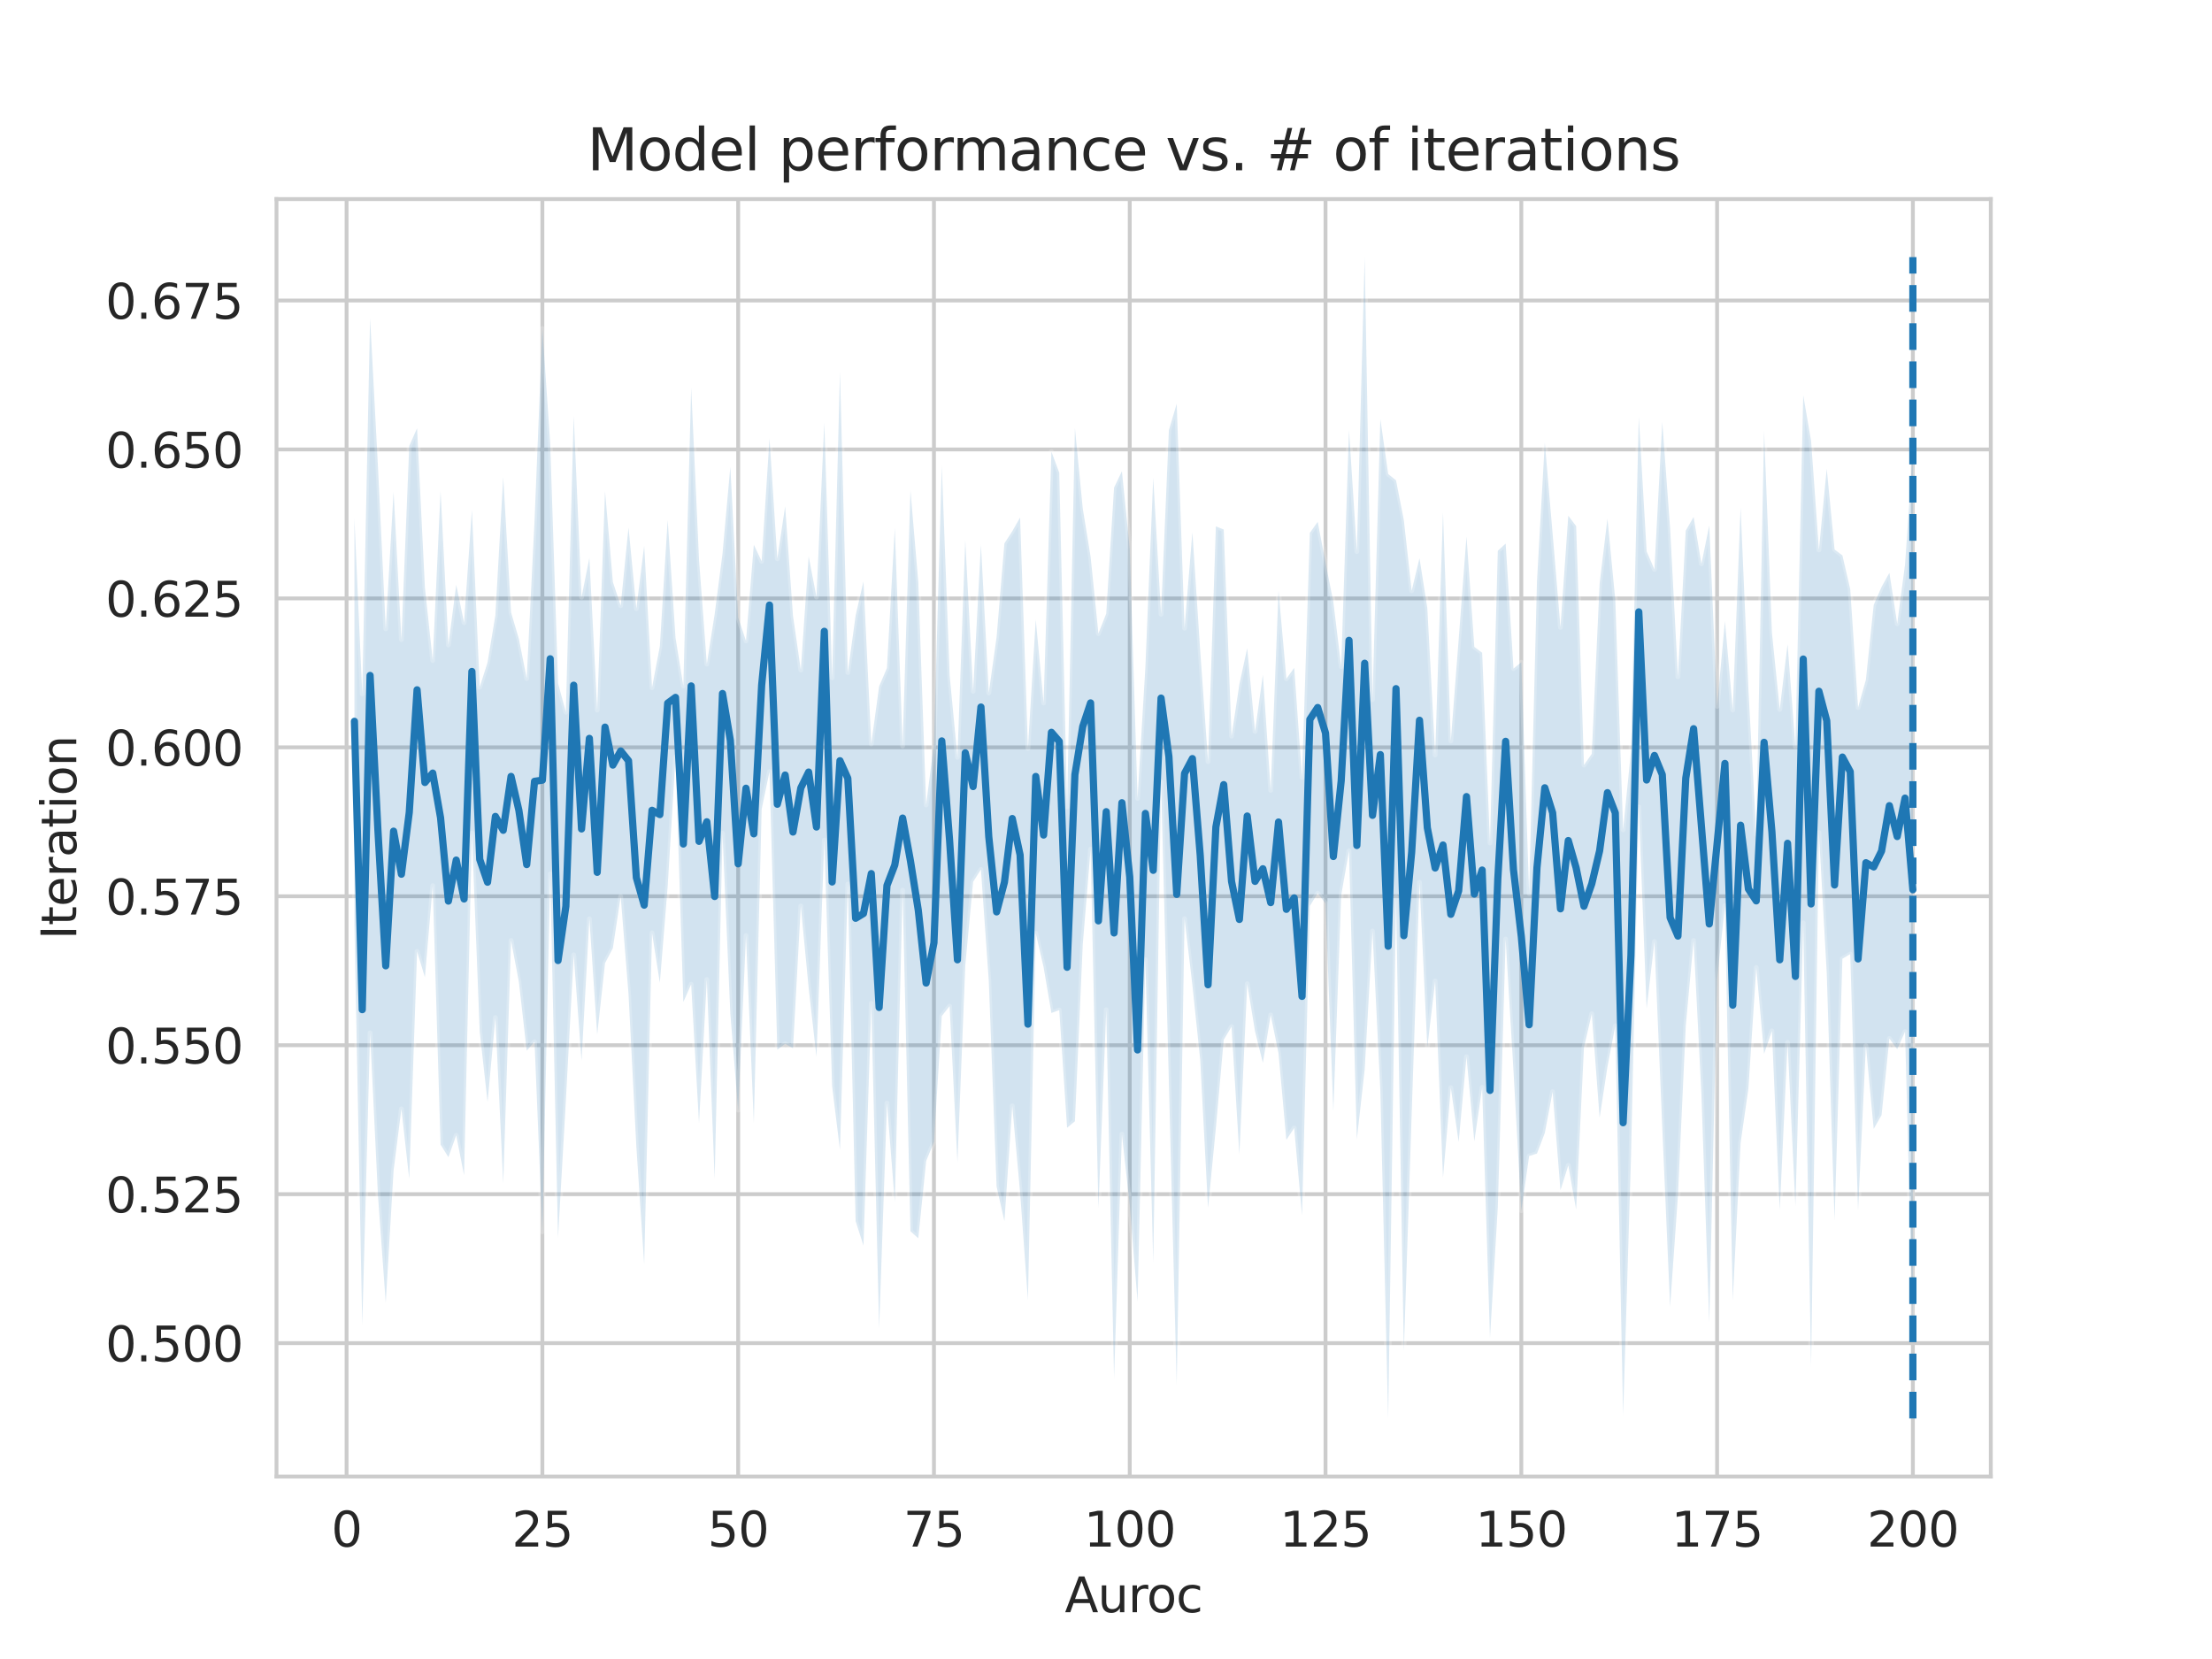 <?xml version="1.0" encoding="utf-8" standalone="no"?>
<!DOCTYPE svg PUBLIC "-//W3C//DTD SVG 1.1//EN"
  "http://www.w3.org/Graphics/SVG/1.1/DTD/svg11.dtd">
<svg height="345.6pt" version="1.1" viewBox="0 0 460.8 345.6" width="460.8pt" xmlns="http://www.w3.org/2000/svg" xmlns:xlink="http://www.w3.org/1999/xlink">
 <defs>
  <style type="text/css">*{stroke-linecap:butt;stroke-linejoin:round;}</style>
 </defs>
 <g id="figure_1">
  <g id="patch_1">
   <path d="M 0 345.6 
L 460.8 345.6 
L 460.8 0 
L 0 0 
z
" style="fill:#ffffff;"/>
  </g>
  <g id="axes_1">
   <g id="patch_2">
    <path d="M 57.6 307.584 
L 414.72 307.584 
L 414.72 41.472 
L 57.6 41.472 
z
" style="fill:#ffffff;"/>
   </g>
   <g id="matplotlib.axis_1">
    <g id="xtick_1">
     <g id="line2d_1">
      <path clip-path="url(#p1c164f4157)" d="M 72.201 307.584 
L 72.201 41.472 
" style="fill:none;stroke:#cccccc;stroke-linecap:round;stroke-width:0.8;"/>
     </g>
     <g id="text_1">
      <!-- 0 -->
      <g style="fill:#262626;" transform="translate(69.02 322.182)scale(0.1 -0.1)">
       <defs>
        <path d="M 2034 4250 
Q 1547 4250 1301 3770 
Q 1056 3291 1056 2328 
Q 1056 1369 1301 889 
Q 1547 409 2034 409 
Q 2525 409 2770 889 
Q 3016 1369 3016 2328 
Q 3016 3291 2770 3770 
Q 2525 4250 2034 4250 
z
M 2034 4750 
Q 2819 4750 3233 4129 
Q 3647 3509 3647 2328 
Q 3647 1150 3233 529 
Q 2819 -91 2034 -91 
Q 1250 -91 836 529 
Q 422 1150 422 2328 
Q 422 3509 836 4129 
Q 1250 4750 2034 4750 
z
" id="DejaVuSans-30" transform="scale(0.016)"/>
       </defs>
       <use xlink:href="#DejaVuSans-30"/>
      </g>
     </g>
    </g>
    <g id="xtick_2">
     <g id="line2d_2">
      <path clip-path="url(#p1c164f4157)" d="M 112.987 307.584 
L 112.987 41.472 
" style="fill:none;stroke:#cccccc;stroke-linecap:round;stroke-width:0.8;"/>
     </g>
     <g id="text_2">
      <!-- 25 -->
      <g style="fill:#262626;" transform="translate(106.625 322.182)scale(0.1 -0.1)">
       <defs>
        <path d="M 1228 531 
L 3431 531 
L 3431 0 
L 469 0 
L 469 531 
Q 828 903 1448 1529 
Q 2069 2156 2228 2338 
Q 2531 2678 2651 2914 
Q 2772 3150 2772 3378 
Q 2772 3750 2511 3984 
Q 2250 4219 1831 4219 
Q 1534 4219 1204 4116 
Q 875 4013 500 3803 
L 500 4441 
Q 881 4594 1212 4672 
Q 1544 4750 1819 4750 
Q 2544 4750 2975 4387 
Q 3406 4025 3406 3419 
Q 3406 3131 3298 2873 
Q 3191 2616 2906 2266 
Q 2828 2175 2409 1742 
Q 1991 1309 1228 531 
z
" id="DejaVuSans-32" transform="scale(0.016)"/>
        <path d="M 691 4666 
L 3169 4666 
L 3169 4134 
L 1269 4134 
L 1269 2991 
Q 1406 3038 1543 3061 
Q 1681 3084 1819 3084 
Q 2600 3084 3056 2656 
Q 3513 2228 3513 1497 
Q 3513 744 3044 326 
Q 2575 -91 1722 -91 
Q 1428 -91 1123 -41 
Q 819 9 494 109 
L 494 744 
Q 775 591 1075 516 
Q 1375 441 1709 441 
Q 2250 441 2565 725 
Q 2881 1009 2881 1497 
Q 2881 1984 2565 2268 
Q 2250 2553 1709 2553 
Q 1456 2553 1204 2497 
Q 953 2441 691 2322 
L 691 4666 
z
" id="DejaVuSans-35" transform="scale(0.016)"/>
       </defs>
       <use xlink:href="#DejaVuSans-32"/>
       <use x="63.623" xlink:href="#DejaVuSans-35"/>
      </g>
     </g>
    </g>
    <g id="xtick_3">
     <g id="line2d_3">
      <path clip-path="url(#p1c164f4157)" d="M 153.773 307.584 
L 153.773 41.472 
" style="fill:none;stroke:#cccccc;stroke-linecap:round;stroke-width:0.8;"/>
     </g>
     <g id="text_3">
      <!-- 50 -->
      <g style="fill:#262626;" transform="translate(147.41 322.182)scale(0.1 -0.1)">
       <use xlink:href="#DejaVuSans-35"/>
       <use x="63.623" xlink:href="#DejaVuSans-30"/>
      </g>
     </g>
    </g>
    <g id="xtick_4">
     <g id="line2d_4">
      <path clip-path="url(#p1c164f4157)" d="M 194.559 307.584 
L 194.559 41.472 
" style="fill:none;stroke:#cccccc;stroke-linecap:round;stroke-width:0.8;"/>
     </g>
     <g id="text_4">
      <!-- 75 -->
      <g style="fill:#262626;" transform="translate(188.196 322.182)scale(0.1 -0.1)">
       <defs>
        <path d="M 525 4666 
L 3525 4666 
L 3525 4397 
L 1831 0 
L 1172 0 
L 2766 4134 
L 525 4134 
L 525 4666 
z
" id="DejaVuSans-37" transform="scale(0.016)"/>
       </defs>
       <use xlink:href="#DejaVuSans-37"/>
       <use x="63.623" xlink:href="#DejaVuSans-35"/>
      </g>
     </g>
    </g>
    <g id="xtick_5">
     <g id="line2d_5">
      <path clip-path="url(#p1c164f4157)" d="M 235.344 307.584 
L 235.344 41.472 
" style="fill:none;stroke:#cccccc;stroke-linecap:round;stroke-width:0.8;"/>
     </g>
     <g id="text_5">
      <!-- 100 -->
      <g style="fill:#262626;" transform="translate(225.801 322.182)scale(0.1 -0.1)">
       <defs>
        <path d="M 794 531 
L 1825 531 
L 1825 4091 
L 703 3866 
L 703 4441 
L 1819 4666 
L 2450 4666 
L 2450 531 
L 3481 531 
L 3481 0 
L 794 0 
L 794 531 
z
" id="DejaVuSans-31" transform="scale(0.016)"/>
       </defs>
       <use xlink:href="#DejaVuSans-31"/>
       <use x="63.623" xlink:href="#DejaVuSans-30"/>
       <use x="127.246" xlink:href="#DejaVuSans-30"/>
      </g>
     </g>
    </g>
    <g id="xtick_6">
     <g id="line2d_6">
      <path clip-path="url(#p1c164f4157)" d="M 276.13 307.584 
L 276.13 41.472 
" style="fill:none;stroke:#cccccc;stroke-linecap:round;stroke-width:0.8;"/>
     </g>
     <g id="text_6">
      <!-- 125 -->
      <g style="fill:#262626;" transform="translate(266.586 322.182)scale(0.1 -0.1)">
       <use xlink:href="#DejaVuSans-31"/>
       <use x="63.623" xlink:href="#DejaVuSans-32"/>
       <use x="127.246" xlink:href="#DejaVuSans-35"/>
      </g>
     </g>
    </g>
    <g id="xtick_7">
     <g id="line2d_7">
      <path clip-path="url(#p1c164f4157)" d="M 316.916 307.584 
L 316.916 41.472 
" style="fill:none;stroke:#cccccc;stroke-linecap:round;stroke-width:0.8;"/>
     </g>
     <g id="text_7">
      <!-- 150 -->
      <g style="fill:#262626;" transform="translate(307.372 322.182)scale(0.1 -0.1)">
       <use xlink:href="#DejaVuSans-31"/>
       <use x="63.623" xlink:href="#DejaVuSans-35"/>
       <use x="127.246" xlink:href="#DejaVuSans-30"/>
      </g>
     </g>
    </g>
    <g id="xtick_8">
     <g id="line2d_8">
      <path clip-path="url(#p1c164f4157)" d="M 357.702 307.584 
L 357.702 41.472 
" style="fill:none;stroke:#cccccc;stroke-linecap:round;stroke-width:0.8;"/>
     </g>
     <g id="text_8">
      <!-- 175 -->
      <g style="fill:#262626;" transform="translate(348.158 322.182)scale(0.1 -0.1)">
       <use xlink:href="#DejaVuSans-31"/>
       <use x="63.623" xlink:href="#DejaVuSans-37"/>
       <use x="127.246" xlink:href="#DejaVuSans-35"/>
      </g>
     </g>
    </g>
    <g id="xtick_9">
     <g id="line2d_9">
      <path clip-path="url(#p1c164f4157)" d="M 398.487 307.584 
L 398.487 41.472 
" style="fill:none;stroke:#cccccc;stroke-linecap:round;stroke-width:0.8;"/>
     </g>
     <g id="text_9">
      <!-- 200 -->
      <g style="fill:#262626;" transform="translate(388.944 322.182)scale(0.1 -0.1)">
       <use xlink:href="#DejaVuSans-32"/>
       <use x="63.623" xlink:href="#DejaVuSans-30"/>
       <use x="127.246" xlink:href="#DejaVuSans-30"/>
      </g>
     </g>
    </g>
    <g id="text_10">
     <!-- Auroc -->
     <g style="fill:#262626;" transform="translate(221.819 335.861)scale(0.1 -0.1)">
      <defs>
       <path d="M 2188 4044 
L 1331 1722 
L 3047 1722 
L 2188 4044 
z
M 1831 4666 
L 2547 4666 
L 4325 0 
L 3669 0 
L 3244 1197 
L 1141 1197 
L 716 0 
L 50 0 
L 1831 4666 
z
" id="DejaVuSans-41" transform="scale(0.016)"/>
       <path d="M 544 1381 
L 544 3500 
L 1119 3500 
L 1119 1403 
Q 1119 906 1312 657 
Q 1506 409 1894 409 
Q 2359 409 2629 706 
Q 2900 1003 2900 1516 
L 2900 3500 
L 3475 3500 
L 3475 0 
L 2900 0 
L 2900 538 
Q 2691 219 2414 64 
Q 2138 -91 1772 -91 
Q 1169 -91 856 284 
Q 544 659 544 1381 
z
M 1991 3584 
L 1991 3584 
z
" id="DejaVuSans-75" transform="scale(0.016)"/>
       <path d="M 2631 2963 
Q 2534 3019 2420 3045 
Q 2306 3072 2169 3072 
Q 1681 3072 1420 2755 
Q 1159 2438 1159 1844 
L 1159 0 
L 581 0 
L 581 3500 
L 1159 3500 
L 1159 2956 
Q 1341 3275 1631 3429 
Q 1922 3584 2338 3584 
Q 2397 3584 2469 3576 
Q 2541 3569 2628 3553 
L 2631 2963 
z
" id="DejaVuSans-72" transform="scale(0.016)"/>
       <path d="M 1959 3097 
Q 1497 3097 1228 2736 
Q 959 2375 959 1747 
Q 959 1119 1226 758 
Q 1494 397 1959 397 
Q 2419 397 2687 759 
Q 2956 1122 2956 1747 
Q 2956 2369 2687 2733 
Q 2419 3097 1959 3097 
z
M 1959 3584 
Q 2709 3584 3137 3096 
Q 3566 2609 3566 1747 
Q 3566 888 3137 398 
Q 2709 -91 1959 -91 
Q 1206 -91 779 398 
Q 353 888 353 1747 
Q 353 2609 779 3096 
Q 1206 3584 1959 3584 
z
" id="DejaVuSans-6f" transform="scale(0.016)"/>
       <path d="M 3122 3366 
L 3122 2828 
Q 2878 2963 2633 3030 
Q 2388 3097 2138 3097 
Q 1578 3097 1268 2742 
Q 959 2388 959 1747 
Q 959 1106 1268 751 
Q 1578 397 2138 397 
Q 2388 397 2633 464 
Q 2878 531 3122 666 
L 3122 134 
Q 2881 22 2623 -34 
Q 2366 -91 2075 -91 
Q 1284 -91 818 406 
Q 353 903 353 1747 
Q 353 2603 823 3093 
Q 1294 3584 2113 3584 
Q 2378 3584 2631 3529 
Q 2884 3475 3122 3366 
z
" id="DejaVuSans-63" transform="scale(0.016)"/>
      </defs>
      <use xlink:href="#DejaVuSans-41"/>
      <use x="68.408" xlink:href="#DejaVuSans-75"/>
      <use x="131.787" xlink:href="#DejaVuSans-72"/>
      <use x="170.65" xlink:href="#DejaVuSans-6f"/>
      <use x="231.832" xlink:href="#DejaVuSans-63"/>
     </g>
    </g>
   </g>
   <g id="matplotlib.axis_2">
    <g id="ytick_1">
     <g id="line2d_10">
      <path clip-path="url(#p1c164f4157)" d="M 57.6 279.798 
L 414.72 279.798 
" style="fill:none;stroke:#cccccc;stroke-linecap:round;stroke-width:0.8;"/>
     </g>
     <g id="text_11">
      <!-- 0.500 -->
      <g style="fill:#262626;" transform="translate(21.972 283.597)scale(0.1 -0.1)">
       <defs>
        <path d="M 684 794 
L 1344 794 
L 1344 0 
L 684 0 
L 684 794 
z
" id="DejaVuSans-2e" transform="scale(0.016)"/>
       </defs>
       <use xlink:href="#DejaVuSans-30"/>
       <use x="63.623" xlink:href="#DejaVuSans-2e"/>
       <use x="95.41" xlink:href="#DejaVuSans-35"/>
       <use x="159.033" xlink:href="#DejaVuSans-30"/>
       <use x="222.656" xlink:href="#DejaVuSans-30"/>
      </g>
     </g>
    </g>
    <g id="ytick_2">
     <g id="line2d_11">
      <path clip-path="url(#p1c164f4157)" d="M 57.6 248.77 
L 414.72 248.77 
" style="fill:none;stroke:#cccccc;stroke-linecap:round;stroke-width:0.8;"/>
     </g>
     <g id="text_12">
      <!-- 0.525 -->
      <g style="fill:#262626;" transform="translate(21.972 252.569)scale(0.1 -0.1)">
       <use xlink:href="#DejaVuSans-30"/>
       <use x="63.623" xlink:href="#DejaVuSans-2e"/>
       <use x="95.41" xlink:href="#DejaVuSans-35"/>
       <use x="159.033" xlink:href="#DejaVuSans-32"/>
       <use x="222.656" xlink:href="#DejaVuSans-35"/>
      </g>
     </g>
    </g>
    <g id="ytick_3">
     <g id="line2d_12">
      <path clip-path="url(#p1c164f4157)" d="M 57.6 217.742 
L 414.72 217.742 
" style="fill:none;stroke:#cccccc;stroke-linecap:round;stroke-width:0.8;"/>
     </g>
     <g id="text_13">
      <!-- 0.550 -->
      <g style="fill:#262626;" transform="translate(21.972 221.542)scale(0.1 -0.1)">
       <use xlink:href="#DejaVuSans-30"/>
       <use x="63.623" xlink:href="#DejaVuSans-2e"/>
       <use x="95.41" xlink:href="#DejaVuSans-35"/>
       <use x="159.033" xlink:href="#DejaVuSans-35"/>
       <use x="222.656" xlink:href="#DejaVuSans-30"/>
      </g>
     </g>
    </g>
    <g id="ytick_4">
     <g id="line2d_13">
      <path clip-path="url(#p1c164f4157)" d="M 57.6 186.714 
L 414.72 186.714 
" style="fill:none;stroke:#cccccc;stroke-linecap:round;stroke-width:0.8;"/>
     </g>
     <g id="text_14">
      <!-- 0.575 -->
      <g style="fill:#262626;" transform="translate(21.972 190.514)scale(0.1 -0.1)">
       <use xlink:href="#DejaVuSans-30"/>
       <use x="63.623" xlink:href="#DejaVuSans-2e"/>
       <use x="95.41" xlink:href="#DejaVuSans-35"/>
       <use x="159.033" xlink:href="#DejaVuSans-37"/>
       <use x="222.656" xlink:href="#DejaVuSans-35"/>
      </g>
     </g>
    </g>
    <g id="ytick_5">
     <g id="line2d_14">
      <path clip-path="url(#p1c164f4157)" d="M 57.6 155.686 
L 414.72 155.686 
" style="fill:none;stroke:#cccccc;stroke-linecap:round;stroke-width:0.8;"/>
     </g>
     <g id="text_15">
      <!-- 0.600 -->
      <g style="fill:#262626;" transform="translate(21.972 159.486)scale(0.1 -0.1)">
       <defs>
        <path d="M 2113 2584 
Q 1688 2584 1439 2293 
Q 1191 2003 1191 1497 
Q 1191 994 1439 701 
Q 1688 409 2113 409 
Q 2538 409 2786 701 
Q 3034 994 3034 1497 
Q 3034 2003 2786 2293 
Q 2538 2584 2113 2584 
z
M 3366 4563 
L 3366 3988 
Q 3128 4100 2886 4159 
Q 2644 4219 2406 4219 
Q 1781 4219 1451 3797 
Q 1122 3375 1075 2522 
Q 1259 2794 1537 2939 
Q 1816 3084 2150 3084 
Q 2853 3084 3261 2657 
Q 3669 2231 3669 1497 
Q 3669 778 3244 343 
Q 2819 -91 2113 -91 
Q 1303 -91 875 529 
Q 447 1150 447 2328 
Q 447 3434 972 4092 
Q 1497 4750 2381 4750 
Q 2619 4750 2861 4703 
Q 3103 4656 3366 4563 
z
" id="DejaVuSans-36" transform="scale(0.016)"/>
       </defs>
       <use xlink:href="#DejaVuSans-30"/>
       <use x="63.623" xlink:href="#DejaVuSans-2e"/>
       <use x="95.41" xlink:href="#DejaVuSans-36"/>
       <use x="159.033" xlink:href="#DejaVuSans-30"/>
       <use x="222.656" xlink:href="#DejaVuSans-30"/>
      </g>
     </g>
    </g>
    <g id="ytick_6">
     <g id="line2d_15">
      <path clip-path="url(#p1c164f4157)" d="M 57.6 124.659 
L 414.72 124.659 
" style="fill:none;stroke:#cccccc;stroke-linecap:round;stroke-width:0.8;"/>
     </g>
     <g id="text_16">
      <!-- 0.625 -->
      <g style="fill:#262626;" transform="translate(21.972 128.458)scale(0.1 -0.1)">
       <use xlink:href="#DejaVuSans-30"/>
       <use x="63.623" xlink:href="#DejaVuSans-2e"/>
       <use x="95.41" xlink:href="#DejaVuSans-36"/>
       <use x="159.033" xlink:href="#DejaVuSans-32"/>
       <use x="222.656" xlink:href="#DejaVuSans-35"/>
      </g>
     </g>
    </g>
    <g id="ytick_7">
     <g id="line2d_16">
      <path clip-path="url(#p1c164f4157)" d="M 57.6 93.631 
L 414.72 93.631 
" style="fill:none;stroke:#cccccc;stroke-linecap:round;stroke-width:0.8;"/>
     </g>
     <g id="text_17">
      <!-- 0.650 -->
      <g style="fill:#262626;" transform="translate(21.972 97.43)scale(0.1 -0.1)">
       <use xlink:href="#DejaVuSans-30"/>
       <use x="63.623" xlink:href="#DejaVuSans-2e"/>
       <use x="95.41" xlink:href="#DejaVuSans-36"/>
       <use x="159.033" xlink:href="#DejaVuSans-35"/>
       <use x="222.656" xlink:href="#DejaVuSans-30"/>
      </g>
     </g>
    </g>
    <g id="ytick_8">
     <g id="line2d_17">
      <path clip-path="url(#p1c164f4157)" d="M 57.6 62.603 
L 414.72 62.603 
" style="fill:none;stroke:#cccccc;stroke-linecap:round;stroke-width:0.8;"/>
     </g>
     <g id="text_18">
      <!-- 0.675 -->
      <g style="fill:#262626;" transform="translate(21.972 66.402)scale(0.1 -0.1)">
       <use xlink:href="#DejaVuSans-30"/>
       <use x="63.623" xlink:href="#DejaVuSans-2e"/>
       <use x="95.41" xlink:href="#DejaVuSans-36"/>
       <use x="159.033" xlink:href="#DejaVuSans-37"/>
       <use x="222.656" xlink:href="#DejaVuSans-35"/>
      </g>
     </g>
    </g>
    <g id="text_19">
     <!-- Iteration -->
     <g style="fill:#262626;" transform="translate(15.892 195.737)rotate(-90)scale(0.1 -0.1)">
      <defs>
       <path d="M 628 4666 
L 1259 4666 
L 1259 0 
L 628 0 
L 628 4666 
z
" id="DejaVuSans-49" transform="scale(0.016)"/>
       <path d="M 1172 4494 
L 1172 3500 
L 2356 3500 
L 2356 3053 
L 1172 3053 
L 1172 1153 
Q 1172 725 1289 603 
Q 1406 481 1766 481 
L 2356 481 
L 2356 0 
L 1766 0 
Q 1100 0 847 248 
Q 594 497 594 1153 
L 594 3053 
L 172 3053 
L 172 3500 
L 594 3500 
L 594 4494 
L 1172 4494 
z
" id="DejaVuSans-74" transform="scale(0.016)"/>
       <path d="M 3597 1894 
L 3597 1613 
L 953 1613 
Q 991 1019 1311 708 
Q 1631 397 2203 397 
Q 2534 397 2845 478 
Q 3156 559 3463 722 
L 3463 178 
Q 3153 47 2828 -22 
Q 2503 -91 2169 -91 
Q 1331 -91 842 396 
Q 353 884 353 1716 
Q 353 2575 817 3079 
Q 1281 3584 2069 3584 
Q 2775 3584 3186 3129 
Q 3597 2675 3597 1894 
z
M 3022 2063 
Q 3016 2534 2758 2815 
Q 2500 3097 2075 3097 
Q 1594 3097 1305 2825 
Q 1016 2553 972 2059 
L 3022 2063 
z
" id="DejaVuSans-65" transform="scale(0.016)"/>
       <path d="M 2194 1759 
Q 1497 1759 1228 1600 
Q 959 1441 959 1056 
Q 959 750 1161 570 
Q 1363 391 1709 391 
Q 2188 391 2477 730 
Q 2766 1069 2766 1631 
L 2766 1759 
L 2194 1759 
z
M 3341 1997 
L 3341 0 
L 2766 0 
L 2766 531 
Q 2569 213 2275 61 
Q 1981 -91 1556 -91 
Q 1019 -91 701 211 
Q 384 513 384 1019 
Q 384 1609 779 1909 
Q 1175 2209 1959 2209 
L 2766 2209 
L 2766 2266 
Q 2766 2663 2505 2880 
Q 2244 3097 1772 3097 
Q 1472 3097 1187 3025 
Q 903 2953 641 2809 
L 641 3341 
Q 956 3463 1253 3523 
Q 1550 3584 1831 3584 
Q 2591 3584 2966 3190 
Q 3341 2797 3341 1997 
z
" id="DejaVuSans-61" transform="scale(0.016)"/>
       <path d="M 603 3500 
L 1178 3500 
L 1178 0 
L 603 0 
L 603 3500 
z
M 603 4863 
L 1178 4863 
L 1178 4134 
L 603 4134 
L 603 4863 
z
" id="DejaVuSans-69" transform="scale(0.016)"/>
       <path d="M 3513 2113 
L 3513 0 
L 2938 0 
L 2938 2094 
Q 2938 2591 2744 2837 
Q 2550 3084 2163 3084 
Q 1697 3084 1428 2787 
Q 1159 2491 1159 1978 
L 1159 0 
L 581 0 
L 581 3500 
L 1159 3500 
L 1159 2956 
Q 1366 3272 1645 3428 
Q 1925 3584 2291 3584 
Q 2894 3584 3203 3211 
Q 3513 2838 3513 2113 
z
" id="DejaVuSans-6e" transform="scale(0.016)"/>
      </defs>
      <use xlink:href="#DejaVuSans-49"/>
      <use x="29.492" xlink:href="#DejaVuSans-74"/>
      <use x="68.701" xlink:href="#DejaVuSans-65"/>
      <use x="130.225" xlink:href="#DejaVuSans-72"/>
      <use x="171.338" xlink:href="#DejaVuSans-61"/>
      <use x="232.617" xlink:href="#DejaVuSans-74"/>
      <use x="271.826" xlink:href="#DejaVuSans-69"/>
      <use x="299.609" xlink:href="#DejaVuSans-6f"/>
      <use x="360.791" xlink:href="#DejaVuSans-6e"/>
     </g>
    </g>
   </g>
   <g id="PolyCollection_1">
    <defs>
     <path d="M 73.833 -237.563 
L 73.833 -153.113 
L 75.464 -69.495 
L 77.096 -130.443 
L 78.727 -96.742 
L 80.358 -74.2 
L 81.99 -101.788 
L 83.621 -114.617 
L 85.253 -100.013 
L 86.884 -147.411 
L 88.516 -142.021 
L 90.147 -161.099 
L 91.778 -107.161 
L 93.41 -104.544 
L 95.041 -109.106 
L 96.673 -100.777 
L 98.304 -172.078 
L 99.936 -130.696 
L 101.567 -116.044 
L 103.198 -133.626 
L 104.83 -99.072 
L 106.461 -149.692 
L 108.093 -141.061 
L 109.724 -126.725 
L 111.356 -128.592 
L 112.987 -88.988 
L 114.618 -163.537 
L 116.25 -87.736 
L 117.881 -116.42 
L 119.513 -146.694 
L 121.144 -124.654 
L 122.776 -154.202 
L 124.407 -130.083 
L 126.038 -144.954 
L 127.67 -148.085 
L 129.301 -158.888 
L 130.933 -138.55 
L 132.564 -106.737 
L 134.196 -82.204 
L 135.827 -151.266 
L 137.458 -140.876 
L 139.09 -160.965 
L 140.721 -187.906 
L 142.353 -136.874 
L 143.984 -140.551 
L 145.616 -111.637 
L 147.247 -141.549 
L 148.879 -100.027 
L 150.51 -172.033 
L 152.141 -134.446 
L 153.773 -114.343 
L 155.404 -150.707 
L 157.036 -111.687 
L 158.667 -177.046 
L 160.299 -184.851 
L 161.93 -126.928 
L 163.561 -128.158 
L 165.193 -127.226 
L 166.824 -156.873 
L 168.456 -139.839 
L 170.087 -125.424 
L 171.719 -170.605 
L 173.35 -119.32 
L 174.981 -106.057 
L 176.613 -161.448 
L 178.244 -91.229 
L 179.876 -86.123 
L 181.507 -136.589 
L 183.139 -68.838 
L 184.77 -115.845 
L 186.401 -95.206 
L 188.033 -160.178 
L 189.664 -89.112 
L 191.296 -87.644 
L 192.927 -103.719 
L 194.559 -107.709 
L 196.19 -133.941 
L 197.821 -136.01 
L 199.453 -103.478 
L 201.084 -144.494 
L 202.716 -161.902 
L 204.347 -164.471 
L 205.979 -141.365 
L 207.61 -98.417 
L 209.241 -91.213 
L 210.873 -115.244 
L 212.504 -97.222 
L 214.136 -74.816 
L 215.767 -151.181 
L 217.399 -144.137 
L 219.03 -134.579 
L 220.661 -135.191 
L 222.293 -110.661 
L 223.924 -112.021 
L 225.556 -148.84 
L 227.187 -168.697 
L 228.819 -93.915 
L 230.45 -135.246 
L 232.081 -58.484 
L 233.713 -109.32 
L 235.344 -94.605 
L 236.976 -74.47 
L 238.607 -145.673 
L 240.239 -82.57 
L 241.87 -182.703 
L 243.501 -120.022 
L 245.133 -57.073 
L 246.764 -154.234 
L 248.396 -140.416 
L 250.027 -124.855 
L 251.659 -93.966 
L 253.29 -110.686 
L 254.921 -128.998 
L 256.553 -131.737 
L 258.184 -105.102 
L 259.816 -140.659 
L 261.447 -130.762 
L 263.079 -124.196 
L 264.71 -134.181 
L 266.341 -126.192 
L 267.973 -108.146 
L 269.604 -110.619 
L 271.236 -92.434 
L 272.867 -156.866 
L 274.499 -159.54 
L 276.13 -157.393 
L 277.761 -114.174 
L 279.393 -159.103 
L 281.024 -168.389 
L 282.656 -108.254 
L 284.287 -122.838 
L 285.919 -151.649 
L 287.55 -118.491 
L 289.181 -50.112 
L 290.813 -158.736 
L 292.444 -64.122 
L 294.076 -113.597 
L 295.707 -161.803 
L 297.339 -127.426 
L 298.97 -141.223 
L 300.601 -100.271 
L 302.233 -119.022 
L 303.864 -107.723 
L 305.496 -125.477 
L 307.127 -107.852 
L 308.759 -119.085 
L 310.39 -66.903 
L 312.021 -94.132 
L 313.653 -149.982 
L 315.284 -122.584 
L 316.916 -93.383 
L 318.547 -104.783 
L 320.179 -105.293 
L 321.81 -109.574 
L 323.441 -118.184 
L 325.073 -97.652 
L 326.704 -102.833 
L 328.336 -93.627 
L 329.967 -127.414 
L 331.599 -134.425 
L 333.23 -112.752 
L 334.862 -123.391 
L 336.493 -131.902 
L 338.124 -50.726 
L 339.756 -104.194 
L 341.387 -177.516 
L 343.019 -135.483 
L 344.65 -149.472 
L 346.282 -110.772 
L 347.913 -73.375 
L 349.544 -96.575 
L 351.176 -131.915 
L 352.807 -149.69 
L 354.439 -117.665 
L 356.07 -70.111 
L 357.702 -141.579 
L 359.333 -156.926 
L 360.964 -74.74 
L 362.596 -107.507 
L 364.227 -118.883 
L 365.859 -144.049 
L 367.49 -126.08 
L 369.122 -130.851 
L 370.753 -93.5 
L 372.384 -128.46 
L 374.016 -94.341 
L 375.647 -153.357 
L 377.279 -60.823 
L 378.91 -172.172 
L 380.542 -142.96 
L 382.173 -91.359 
L 383.804 -145.879 
L 385.436 -146.844 
L 387.067 -93.484 
L 388.699 -127.775 
L 390.33 -110.44 
L 391.962 -113.302 
L 393.593 -129.258 
L 395.224 -127.023 
L 396.856 -130.692 
L 398.487 -68.932 
L 398.487 -251.583 
L 398.487 -251.583 
L 396.856 -227.98 
L 395.224 -215.651 
L 393.593 -226.271 
L 391.962 -223.319 
L 390.33 -219.568 
L 388.699 -203.985 
L 387.067 -198.192 
L 385.436 -222.858 
L 383.804 -229.896 
L 382.173 -231.13 
L 380.542 -247.94 
L 378.91 -231.029 
L 377.279 -253.762 
L 375.647 -263.254 
L 374.016 -190.052 
L 372.384 -211.393 
L 370.753 -197.814 
L 369.122 -213.797 
L 367.49 -255.848 
L 365.859 -171.811 
L 364.227 -201.937 
L 362.596 -239.882 
L 360.964 -197.68 
L 359.333 -216.206 
L 357.702 -198.446 
L 356.07 -236.135 
L 354.439 -228.121 
L 352.807 -237.896 
L 351.176 -235.061 
L 349.544 -204.618 
L 347.913 -235.521 
L 346.282 -257.681 
L 344.65 -226.975 
L 343.019 -230.739 
L 341.387 -258.753 
L 339.756 -189.061 
L 338.124 -172.71 
L 336.493 -220.616 
L 334.862 -237.56 
L 333.23 -223.981 
L 331.599 -188.568 
L 329.967 -186.214 
L 328.336 -236.002 
L 326.704 -238.164 
L 325.073 -214.9 
L 323.441 -234.354 
L 321.81 -253.404 
L 320.179 -224.412 
L 318.547 -159.468 
L 316.916 -207.637 
L 315.284 -206.318 
L 313.653 -232.354 
L 312.021 -230.859 
L 310.39 -170.001 
L 308.759 -209.619 
L 307.127 -210.838 
L 305.496 -233.828 
L 303.864 -212.299 
L 302.233 -191.242 
L 300.601 -238.867 
L 298.97 -188.338 
L 297.339 -218.899 
L 295.707 -229.304 
L 294.076 -222.538 
L 292.444 -237.236 
L 290.813 -245.545 
L 289.181 -246.847 
L 287.55 -258.319 
L 285.919 -199.849 
L 284.287 -292.032 
L 282.656 -230.695 
L 281.024 -256.016 
L 279.393 -206.746 
L 277.761 -220.171 
L 276.13 -228.379 
L 274.499 -236.887 
L 272.867 -234.588 
L 271.236 -183.634 
L 269.604 -206.482 
L 267.973 -204.197 
L 266.341 -222.524 
L 264.71 -180.955 
L 263.079 -205.048 
L 261.447 -193.227 
L 259.816 -210.557 
L 258.184 -203.023 
L 256.553 -192.241 
L 254.921 -235.294 
L 253.29 -235.94 
L 251.659 -186.944 
L 250.027 -209.974 
L 248.396 -234.728 
L 246.764 -214.731 
L 245.133 -261.487 
L 243.501 -255.982 
L 241.87 -217.638 
L 240.239 -246.029 
L 238.607 -206.625 
L 236.976 -179.286 
L 235.344 -231.246 
L 233.713 -247.424 
L 232.081 -244.019 
L 230.45 -217.773 
L 228.819 -213.62 
L 227.187 -229.641 
L 225.556 -239.671 
L 223.924 -256.42 
L 222.293 -177.541 
L 220.661 -247.118 
L 219.03 -251.509 
L 217.399 -199.158 
L 215.767 -216.517 
L 214.136 -189.68 
L 212.504 -237.784 
L 210.873 -234.92 
L 209.241 -232.417 
L 207.61 -212.858 
L 205.979 -201.247 
L 204.347 -232.149 
L 202.716 -201.587 
L 201.084 -233.046 
L 199.453 -187.835 
L 197.821 -204.957 
L 196.19 -248.567 
L 194.559 -190.686 
L 192.927 -177.902 
L 191.296 -224.3 
L 189.664 -243.416 
L 188.033 -190.181 
L 186.401 -235.584 
L 184.77 -206.432 
L 183.139 -202.621 
L 181.507 -190.642 
L 179.876 -224.476 
L 178.244 -217.379 
L 176.613 -205.491 
L 174.981 -268.197 
L 173.35 -204.422 
L 171.719 -257.57 
L 170.087 -221.216 
L 168.456 -229.7 
L 166.824 -206.023 
L 165.193 -217.317 
L 163.561 -240.133 
L 161.93 -229.201 
L 160.299 -254.255 
L 158.667 -228.669 
L 157.036 -232.111 
L 155.404 -212.081 
L 153.773 -216.96 
L 152.141 -248.324 
L 150.51 -230.223 
L 148.879 -217.661 
L 147.247 -207.265 
L 145.616 -229.039 
L 143.984 -264.861 
L 142.353 -202.683 
L 140.721 -212.728 
L 139.09 -237.274 
L 137.458 -210.939 
L 135.827 -202.341 
L 134.196 -231.883 
L 132.564 -218.814 
L 130.933 -235.702 
L 129.301 -219.431 
L 127.67 -224.357 
L 126.038 -243.295 
L 124.407 -197.676 
L 122.776 -229.358 
L 121.144 -221.177 
L 119.513 -259.025 
L 117.881 -197.222 
L 116.25 -203.274 
L 114.618 -253.187 
L 112.987 -277.173 
L 111.356 -237.082 
L 109.724 -204.257 
L 108.093 -212.507 
L 106.461 -218.023 
L 104.83 -246.2 
L 103.198 -217.426 
L 101.567 -207.599 
L 99.936 -202.469 
L 98.304 -239.36 
L 96.673 -215.881 
L 95.041 -223.757 
L 93.41 -211.228 
L 91.778 -243.312 
L 90.147 -208.003 
L 88.516 -223.164 
L 86.884 -256.384 
L 85.253 -252.692 
L 83.621 -212.353 
L 81.99 -243.117 
L 80.358 -214.602 
L 78.727 -248.541 
L 77.096 -279.332 
L 75.464 -201.045 
L 73.833 -237.563 
z
" id="mcbd5289fb8" style="stroke:#ffffff;stroke-opacity:0.2;"/>
    </defs>
    <g clip-path="url(#p1c164f4157)">
     <use style="fill:#1f77b4;fill-opacity:0.2;stroke:#ffffff;stroke-opacity:0.2;" x="0" xlink:href="#mcbd5289fb8" y="345.6"/>
    </g>
   </g>
   <g id="LineCollection_1">
    <path clip-path="url(#p1c164f4157)" d="M 398.487 295.488 
L 398.487 53.568 
" style="fill:none;stroke:#1f77b4;stroke-dasharray:5.55,2.4;stroke-dashoffset:0;stroke-width:1.5;"/>
   </g>
   <g id="line2d_18">
    <path clip-path="url(#p1c164f4157)" d="M 73.833 150.262 
L 75.464 210.33 
L 77.096 140.712 
L 78.727 172.958 
L 80.358 201.199 
L 81.99 173.148 
L 83.621 182.115 
L 85.253 169.247 
L 86.884 143.702 
L 88.516 163.007 
L 90.147 161.049 
L 91.778 170.363 
L 93.41 187.714 
L 95.041 179.169 
L 96.673 187.271 
L 98.304 139.881 
L 99.936 179.018 
L 101.567 183.779 
L 103.198 170.074 
L 104.83 172.964 
L 106.461 161.742 
L 108.093 168.816 
L 109.724 180.109 
L 111.356 162.763 
L 112.987 162.52 
L 114.618 137.238 
L 116.25 200.095 
L 117.881 188.779 
L 119.513 142.74 
L 121.144 172.684 
L 122.776 153.82 
L 124.407 181.72 
L 126.038 151.475 
L 127.67 159.379 
L 129.301 156.44 
L 130.933 158.474 
L 132.564 182.825 
L 134.196 188.557 
L 135.827 168.797 
L 137.458 169.693 
L 139.09 146.481 
L 140.721 145.283 
L 142.353 175.821 
L 143.984 142.894 
L 145.616 175.262 
L 147.247 171.193 
L 148.879 186.756 
L 150.51 144.472 
L 152.141 154.215 
L 153.773 179.949 
L 155.404 164.206 
L 157.036 173.701 
L 158.667 142.743 
L 160.299 126.047 
L 161.93 167.536 
L 163.561 161.455 
L 165.193 173.329 
L 166.824 164.152 
L 168.456 160.831 
L 170.087 172.28 
L 171.719 131.512 
L 173.35 183.729 
L 174.981 158.473 
L 176.613 162.131 
L 178.244 191.296 
L 179.876 190.301 
L 181.507 181.985 
L 183.139 209.87 
L 184.77 184.461 
L 186.401 180.205 
L 188.033 170.421 
L 189.664 179.336 
L 191.296 189.628 
L 192.927 204.789 
L 194.559 196.402 
L 196.19 154.346 
L 197.821 175.116 
L 199.453 199.943 
L 201.084 156.83 
L 202.716 163.855 
L 204.347 147.29 
L 205.979 174.294 
L 207.61 189.963 
L 209.241 183.785 
L 210.873 170.518 
L 212.504 178.097 
L 214.136 213.352 
L 215.767 161.751 
L 217.399 173.953 
L 219.03 152.556 
L 220.661 154.445 
L 222.293 201.499 
L 223.924 161.379 
L 225.556 151.345 
L 227.187 146.431 
L 228.819 191.833 
L 230.45 169.09 
L 232.081 194.348 
L 233.713 167.228 
L 235.344 182.674 
L 236.976 218.722 
L 238.607 169.451 
L 240.239 181.301 
L 241.87 145.43 
L 243.501 157.598 
L 245.133 186.32 
L 246.764 161.118 
L 248.396 158.028 
L 250.027 178.185 
L 251.659 205.145 
L 253.29 172.287 
L 254.921 163.454 
L 256.553 183.611 
L 258.184 191.537 
L 259.816 169.992 
L 261.447 183.605 
L 263.079 180.978 
L 264.71 188.032 
L 266.341 171.242 
L 267.973 189.429 
L 269.604 187.049 
L 271.236 207.566 
L 272.867 149.873 
L 274.499 147.387 
L 276.13 152.714 
L 277.761 178.428 
L 279.393 162.675 
L 281.024 133.398 
L 282.656 176.126 
L 284.287 138.165 
L 285.919 169.851 
L 287.55 157.195 
L 289.181 197.12 
L 290.813 143.459 
L 292.444 194.921 
L 294.076 177.532 
L 295.707 150.046 
L 297.339 172.437 
L 298.97 180.82 
L 300.601 176.031 
L 302.233 190.468 
L 303.864 185.589 
L 305.496 165.948 
L 307.127 186.255 
L 308.759 181.248 
L 310.39 227.148 
L 312.021 183.105 
L 313.653 154.432 
L 315.284 181.149 
L 316.916 195.09 
L 318.547 213.474 
L 320.179 180.748 
L 321.81 164.111 
L 323.441 169.331 
L 325.073 189.324 
L 326.704 175.101 
L 328.336 180.785 
L 329.967 188.786 
L 331.599 184.104 
L 333.23 177.234 
L 334.862 165.124 
L 336.493 169.341 
L 338.124 233.882 
L 339.756 198.972 
L 341.387 127.465 
L 343.019 162.489 
L 344.65 157.377 
L 346.282 161.373 
L 347.913 191.152 
L 349.544 195.003 
L 351.176 162.112 
L 352.807 151.807 
L 356.07 192.477 
L 359.333 159.034 
L 360.964 209.39 
L 362.596 171.906 
L 364.227 185.19 
L 365.859 187.67 
L 367.49 154.636 
L 369.122 173.276 
L 370.753 199.943 
L 372.384 175.673 
L 374.016 203.404 
L 375.647 137.295 
L 377.279 188.307 
L 378.91 144 
L 380.542 150.15 
L 382.173 184.355 
L 383.804 157.713 
L 385.436 160.749 
L 387.067 199.762 
L 388.699 179.72 
L 390.33 180.596 
L 391.962 177.289 
L 393.593 167.835 
L 395.224 174.263 
L 396.856 166.264 
L 398.487 185.343 
L 398.487 185.343 
" style="fill:none;stroke:#1f77b4;stroke-linecap:round;stroke-width:1.5;"/>
   </g>
   <g id="patch_3">
    <path d="M 57.6 307.584 
L 57.6 41.472 
" style="fill:none;stroke:#cccccc;stroke-linecap:square;stroke-linejoin:miter;stroke-width:0.8;"/>
   </g>
   <g id="patch_4">
    <path d="M 414.72 307.584 
L 414.72 41.472 
" style="fill:none;stroke:#cccccc;stroke-linecap:square;stroke-linejoin:miter;stroke-width:0.8;"/>
   </g>
   <g id="patch_5">
    <path d="M 57.6 307.584 
L 414.72 307.584 
" style="fill:none;stroke:#cccccc;stroke-linecap:square;stroke-linejoin:miter;stroke-width:0.8;"/>
   </g>
   <g id="patch_6">
    <path d="M 57.6 41.472 
L 414.72 41.472 
" style="fill:none;stroke:#cccccc;stroke-linecap:square;stroke-linejoin:miter;stroke-width:0.8;"/>
   </g>
   <g id="text_20">
    <!-- Model performance vs. # of iterations -->
    <g style="fill:#262626;" transform="translate(122.315 35.472)scale(0.12 -0.12)">
     <defs>
      <path d="M 628 4666 
L 1569 4666 
L 2759 1491 
L 3956 4666 
L 4897 4666 
L 4897 0 
L 4281 0 
L 4281 4097 
L 3078 897 
L 2444 897 
L 1241 4097 
L 1241 0 
L 628 0 
L 628 4666 
z
" id="DejaVuSans-4d" transform="scale(0.016)"/>
      <path d="M 2906 2969 
L 2906 4863 
L 3481 4863 
L 3481 0 
L 2906 0 
L 2906 525 
Q 2725 213 2448 61 
Q 2172 -91 1784 -91 
Q 1150 -91 751 415 
Q 353 922 353 1747 
Q 353 2572 751 3078 
Q 1150 3584 1784 3584 
Q 2172 3584 2448 3432 
Q 2725 3281 2906 2969 
z
M 947 1747 
Q 947 1113 1208 752 
Q 1469 391 1925 391 
Q 2381 391 2643 752 
Q 2906 1113 2906 1747 
Q 2906 2381 2643 2742 
Q 2381 3103 1925 3103 
Q 1469 3103 1208 2742 
Q 947 2381 947 1747 
z
" id="DejaVuSans-64" transform="scale(0.016)"/>
      <path d="M 603 4863 
L 1178 4863 
L 1178 0 
L 603 0 
L 603 4863 
z
" id="DejaVuSans-6c" transform="scale(0.016)"/>
      <path id="DejaVuSans-20" transform="scale(0.016)"/>
      <path d="M 1159 525 
L 1159 -1331 
L 581 -1331 
L 581 3500 
L 1159 3500 
L 1159 2969 
Q 1341 3281 1617 3432 
Q 1894 3584 2278 3584 
Q 2916 3584 3314 3078 
Q 3713 2572 3713 1747 
Q 3713 922 3314 415 
Q 2916 -91 2278 -91 
Q 1894 -91 1617 61 
Q 1341 213 1159 525 
z
M 3116 1747 
Q 3116 2381 2855 2742 
Q 2594 3103 2138 3103 
Q 1681 3103 1420 2742 
Q 1159 2381 1159 1747 
Q 1159 1113 1420 752 
Q 1681 391 2138 391 
Q 2594 391 2855 752 
Q 3116 1113 3116 1747 
z
" id="DejaVuSans-70" transform="scale(0.016)"/>
      <path d="M 2375 4863 
L 2375 4384 
L 1825 4384 
Q 1516 4384 1395 4259 
Q 1275 4134 1275 3809 
L 1275 3500 
L 2222 3500 
L 2222 3053 
L 1275 3053 
L 1275 0 
L 697 0 
L 697 3053 
L 147 3053 
L 147 3500 
L 697 3500 
L 697 3744 
Q 697 4328 969 4595 
Q 1241 4863 1831 4863 
L 2375 4863 
z
" id="DejaVuSans-66" transform="scale(0.016)"/>
      <path d="M 3328 2828 
Q 3544 3216 3844 3400 
Q 4144 3584 4550 3584 
Q 5097 3584 5394 3201 
Q 5691 2819 5691 2113 
L 5691 0 
L 5113 0 
L 5113 2094 
Q 5113 2597 4934 2840 
Q 4756 3084 4391 3084 
Q 3944 3084 3684 2787 
Q 3425 2491 3425 1978 
L 3425 0 
L 2847 0 
L 2847 2094 
Q 2847 2600 2669 2842 
Q 2491 3084 2119 3084 
Q 1678 3084 1418 2786 
Q 1159 2488 1159 1978 
L 1159 0 
L 581 0 
L 581 3500 
L 1159 3500 
L 1159 2956 
Q 1356 3278 1631 3431 
Q 1906 3584 2284 3584 
Q 2666 3584 2933 3390 
Q 3200 3197 3328 2828 
z
" id="DejaVuSans-6d" transform="scale(0.016)"/>
      <path d="M 191 3500 
L 800 3500 
L 1894 563 
L 2988 3500 
L 3597 3500 
L 2284 0 
L 1503 0 
L 191 3500 
z
" id="DejaVuSans-76" transform="scale(0.016)"/>
      <path d="M 2834 3397 
L 2834 2853 
Q 2591 2978 2328 3040 
Q 2066 3103 1784 3103 
Q 1356 3103 1142 2972 
Q 928 2841 928 2578 
Q 928 2378 1081 2264 
Q 1234 2150 1697 2047 
L 1894 2003 
Q 2506 1872 2764 1633 
Q 3022 1394 3022 966 
Q 3022 478 2636 193 
Q 2250 -91 1575 -91 
Q 1294 -91 989 -36 
Q 684 19 347 128 
L 347 722 
Q 666 556 975 473 
Q 1284 391 1588 391 
Q 1994 391 2212 530 
Q 2431 669 2431 922 
Q 2431 1156 2273 1281 
Q 2116 1406 1581 1522 
L 1381 1569 
Q 847 1681 609 1914 
Q 372 2147 372 2553 
Q 372 3047 722 3315 
Q 1072 3584 1716 3584 
Q 2034 3584 2315 3537 
Q 2597 3491 2834 3397 
z
" id="DejaVuSans-73" transform="scale(0.016)"/>
      <path d="M 3272 2816 
L 2363 2816 
L 2100 1772 
L 3016 1772 
L 3272 2816 
z
M 2803 4594 
L 2478 3297 
L 3391 3297 
L 3719 4594 
L 4219 4594 
L 3897 3297 
L 4872 3297 
L 4872 2816 
L 3775 2816 
L 3519 1772 
L 4513 1772 
L 4513 1294 
L 3397 1294 
L 3072 0 
L 2572 0 
L 2894 1294 
L 1978 1294 
L 1656 0 
L 1153 0 
L 1478 1294 
L 494 1294 
L 494 1772 
L 1594 1772 
L 1856 2816 
L 850 2816 
L 850 3297 
L 1978 3297 
L 2297 4594 
L 2803 4594 
z
" id="DejaVuSans-23" transform="scale(0.016)"/>
     </defs>
     <use xlink:href="#DejaVuSans-4d"/>
     <use x="86.279" xlink:href="#DejaVuSans-6f"/>
     <use x="147.461" xlink:href="#DejaVuSans-64"/>
     <use x="210.938" xlink:href="#DejaVuSans-65"/>
     <use x="272.461" xlink:href="#DejaVuSans-6c"/>
     <use x="300.244" xlink:href="#DejaVuSans-20"/>
     <use x="332.031" xlink:href="#DejaVuSans-70"/>
     <use x="395.508" xlink:href="#DejaVuSans-65"/>
     <use x="457.031" xlink:href="#DejaVuSans-72"/>
     <use x="498.145" xlink:href="#DejaVuSans-66"/>
     <use x="533.35" xlink:href="#DejaVuSans-6f"/>
     <use x="594.531" xlink:href="#DejaVuSans-72"/>
     <use x="633.895" xlink:href="#DejaVuSans-6d"/>
     <use x="731.307" xlink:href="#DejaVuSans-61"/>
     <use x="792.586" xlink:href="#DejaVuSans-6e"/>
     <use x="855.965" xlink:href="#DejaVuSans-63"/>
     <use x="910.945" xlink:href="#DejaVuSans-65"/>
     <use x="972.469" xlink:href="#DejaVuSans-20"/>
     <use x="1004.256" xlink:href="#DejaVuSans-76"/>
     <use x="1063.436" xlink:href="#DejaVuSans-73"/>
     <use x="1115.535" xlink:href="#DejaVuSans-2e"/>
     <use x="1147.322" xlink:href="#DejaVuSans-20"/>
     <use x="1179.109" xlink:href="#DejaVuSans-23"/>
     <use x="1262.898" xlink:href="#DejaVuSans-20"/>
     <use x="1294.686" xlink:href="#DejaVuSans-6f"/>
     <use x="1355.867" xlink:href="#DejaVuSans-66"/>
     <use x="1391.072" xlink:href="#DejaVuSans-20"/>
     <use x="1422.859" xlink:href="#DejaVuSans-69"/>
     <use x="1450.643" xlink:href="#DejaVuSans-74"/>
     <use x="1489.852" xlink:href="#DejaVuSans-65"/>
     <use x="1551.375" xlink:href="#DejaVuSans-72"/>
     <use x="1592.488" xlink:href="#DejaVuSans-61"/>
     <use x="1653.768" xlink:href="#DejaVuSans-74"/>
     <use x="1692.977" xlink:href="#DejaVuSans-69"/>
     <use x="1720.76" xlink:href="#DejaVuSans-6f"/>
     <use x="1781.941" xlink:href="#DejaVuSans-6e"/>
     <use x="1845.32" xlink:href="#DejaVuSans-73"/>
    </g>
   </g>
  </g>
 </g>
 <defs>
  <clipPath id="p1c164f4157">
   <rect height="266.112" width="357.12" x="57.6" y="41.472"/>
  </clipPath>
 </defs>
</svg>
